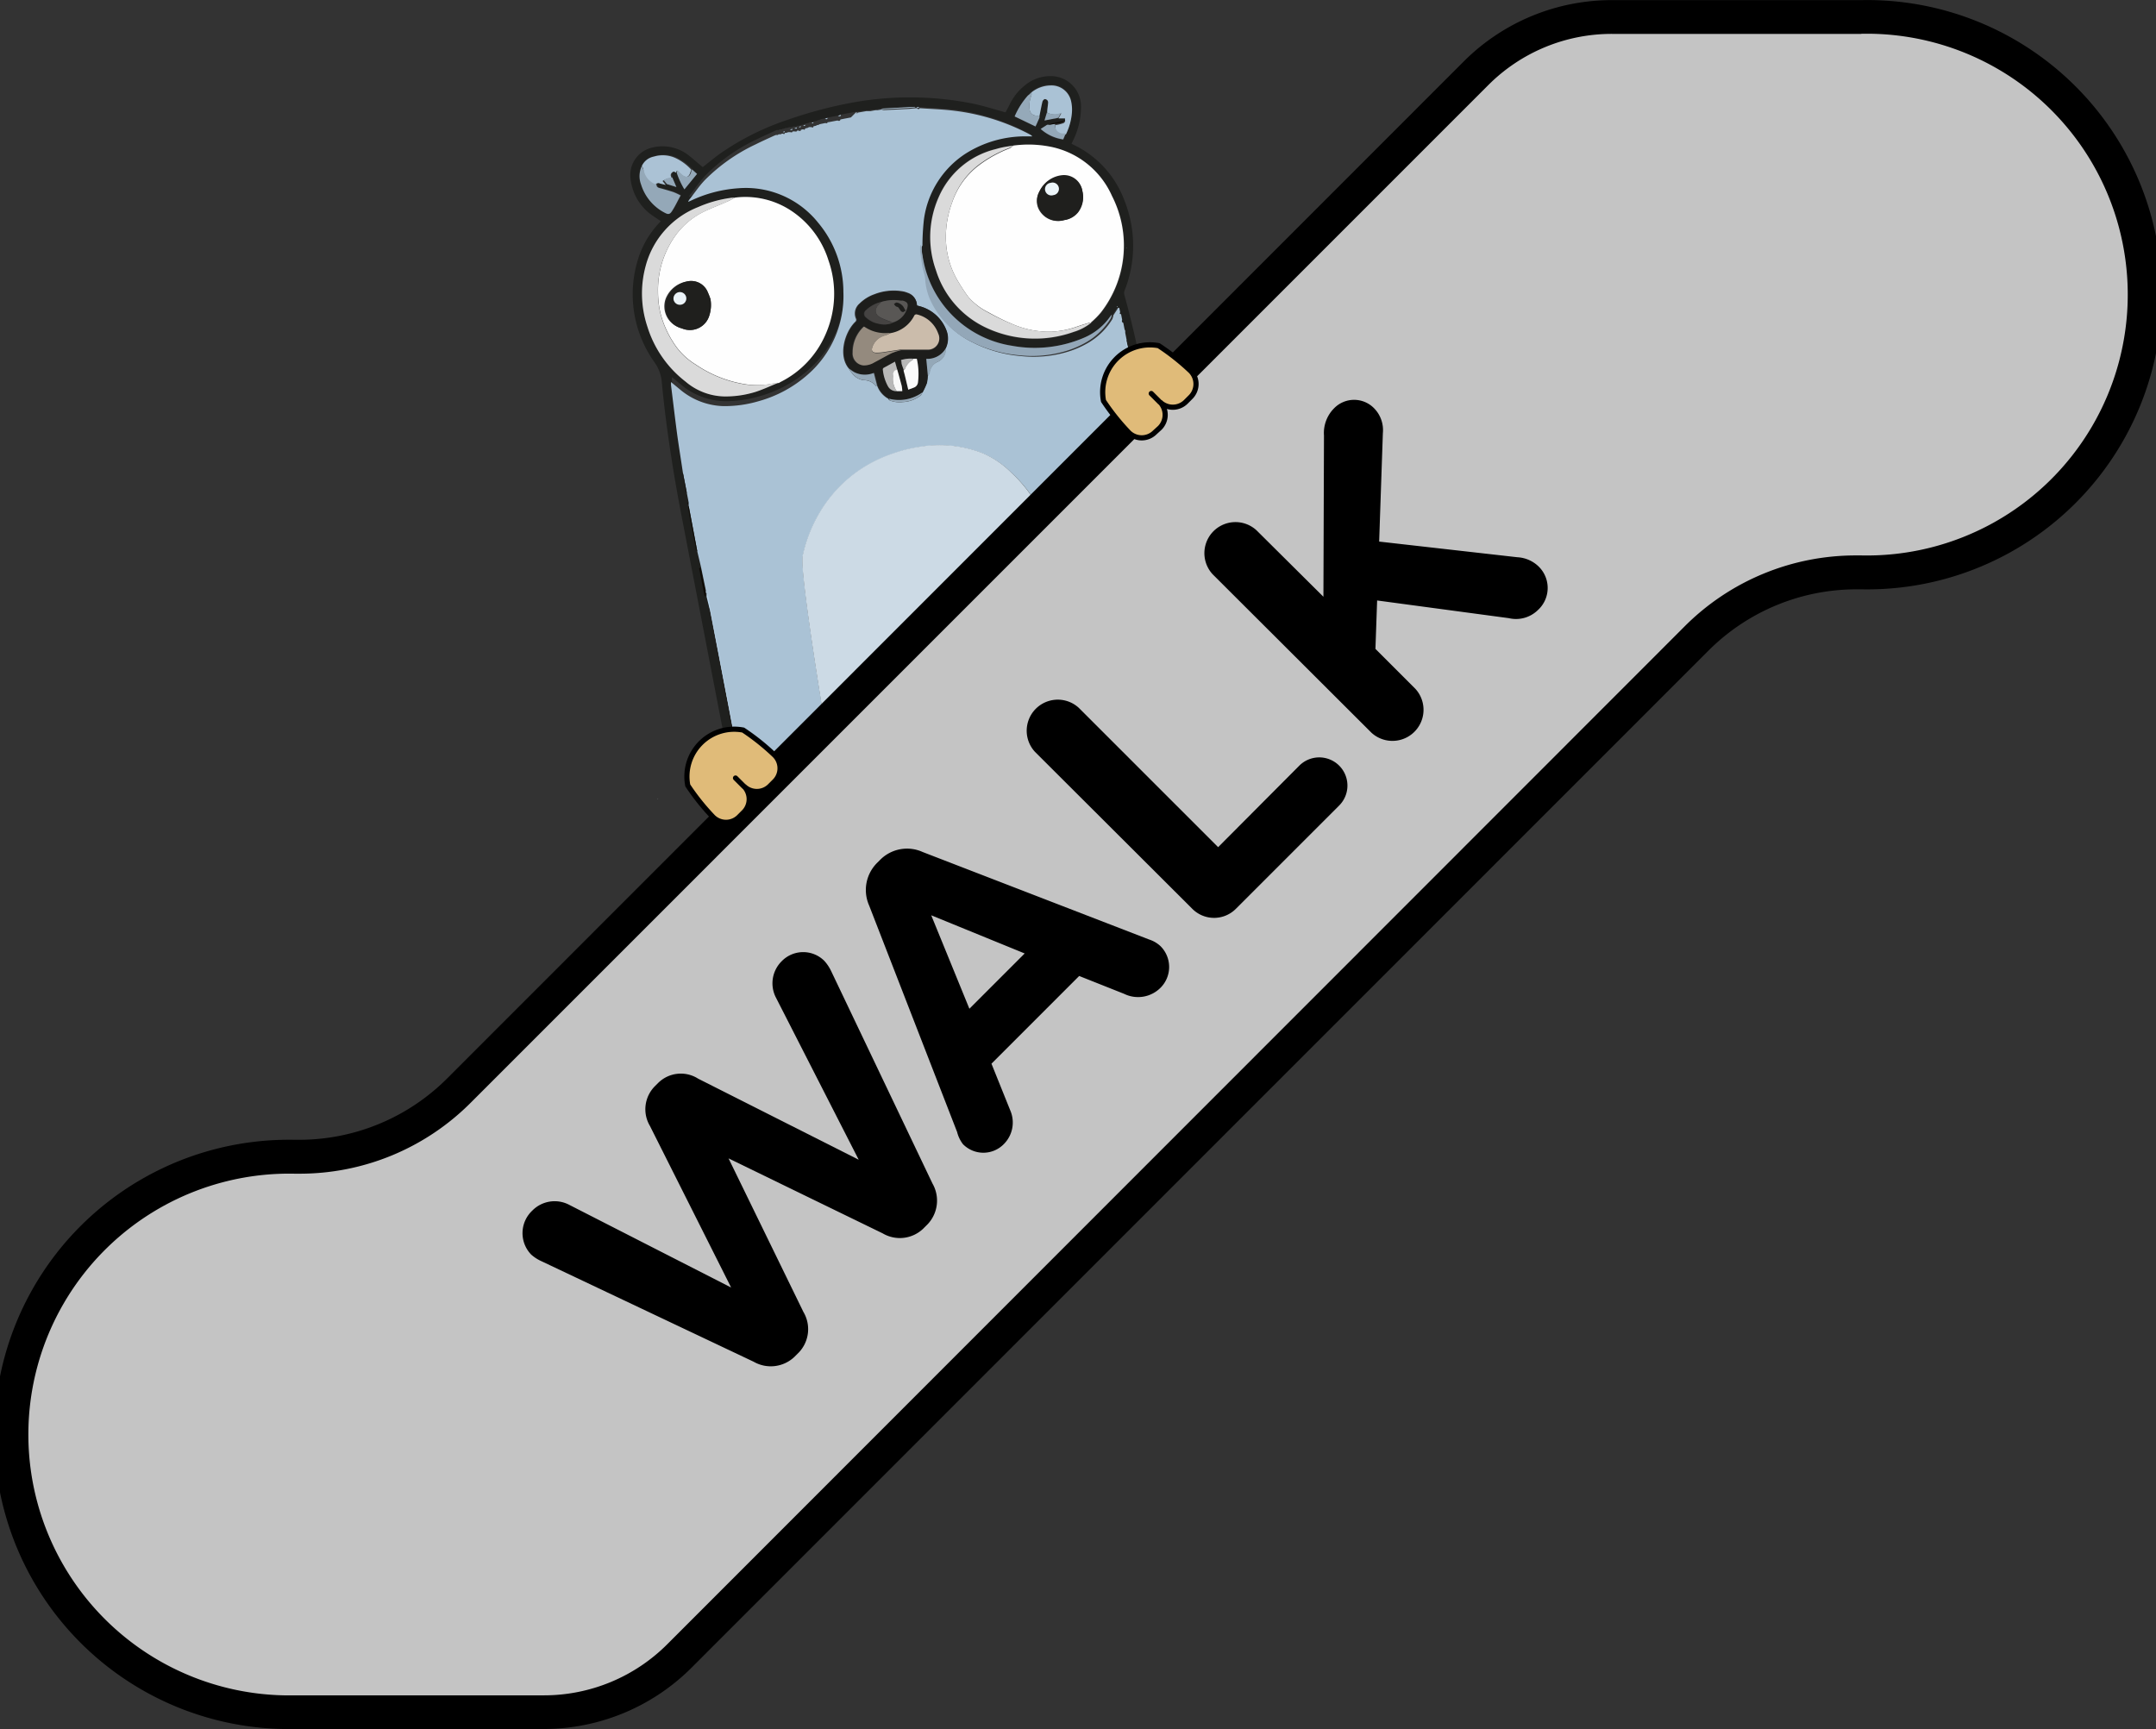 <svg xmlns="http://www.w3.org/2000/svg" viewBox="0 0 191.47 153.56"><rect x="0" y="0" width="191.47" height="153.56" fill="#333333" stroke="none"/><defs><style>.cls-1{fill:#1f201e;}.cls-2{fill:#aac2d5;}.cls-3{fill:#fefefe;}.cls-4{fill:#dadada;}.cls-5{fill:#93a7b8;}.cls-6{fill:#abc2d5;}.cls-7{fill:#94a8b8;}.cls-8{fill:#95a9b9;}.cls-9{fill:#0e0b06;}.cls-10{fill:#b4cee2;}.cls-11{fill:#bad5ea;}.cls-12{fill:#ccdae5;}.cls-13{fill:#1d1d1b;}.cls-14{fill:#1f1f1d;}.cls-15{fill:#cbbcab;}.cls-16{fill:#948a7e;}.cls-17{fill:#595755;}.cls-18{fill:#fbfbfb;}.cls-19{fill:#454342;}.cls-20{fill:#b8b8b8;}.cls-21{fill:#f9f9f9;}.cls-22{fill:#edf6fa;}.cls-23{fill:#ebf3f8;}.cls-24{fill:#676a6c;}.cls-25{fill:#c4c4c4;}.cls-26,.cls-27{fill:#e0bb79;stroke:#000;stroke-miterlimit:10;stroke-width:0.46px;}.cls-27{stroke-linecap:round;}</style></defs><title>Element 1</title><g id="Ebene_2" data-name="Ebene 2"><g id="Ebene_1-2" data-name="Ebene 1"><path class="cls-1" d="M68.28,84.59a.67.67,0,0,1-.37-.55c-.75-3.79-6.59-34.1-7.32-37.9-.78-4-1.43-8.12-1.82-12.22a3.52,3.52,0,0,0-.63-1.72,10.42,10.42,0,0,1-1.53-9,8.22,8.22,0,0,1,1.94-3.41l.13-.14c-.32-.24-.66-.44-1-.7A4.57,4.57,0,0,1,56,15.89a2.5,2.5,0,0,1,2-2.8,3.74,3.74,0,0,1,3.21.75c.42.32.8.69,1.2,1,.49-.38,1-.8,1.5-1.17a23.53,23.53,0,0,1,6.1-3.05,38.41,38.41,0,0,1,5.22-1.42,28.5,28.5,0,0,1,11.16,0c1,.21,1.92.51,2.91.78l.33-.63a4.94,4.94,0,0,1,1.79-2.06,3.59,3.59,0,0,1,2-.53A2.68,2.68,0,0,1,96,9.39a6.65,6.65,0,0,1-.7,3.08l-.14.3.56.28a8.89,8.89,0,0,1,4.13,4.74,10.79,10.79,0,0,1,0,8.07.55.55,0,0,0,0,.32c.91,3.3,1.59,6.64,2.28,10,.64,3.11,1.29,6.22,1.89,9.34.26,1.37,5.47,29.28,5.67,30.66a.56.56,0,0,1-.19.55l-.26.05-.34-.39c0-.09,0-.18,0-.27-.23-2.17-5.7-30.83-6.11-33l-.36-1.85s0-.07,0-.1c-.1-.52-.19-1-.3-1.56,0,0-.06-.07-.1-.1l-.08-.35-.73-3.34-.47-2.29,0-.22-.12-.44-.2-1.05L100,30.17s0-.06-.06-.08l-.12-.61,0-.09,0-.09-.06-.13-.11-.57-.1-.26-.1-.52-.08-.17-.08-.39,0,0-.06.06-.43.66-.14.17A5.45,5.45,0,0,1,96.26,30a11.09,11.09,0,0,1-6.36.7A9.49,9.49,0,0,1,82,23.07c-.09-.44-.14-.89-.21-1.33a21.7,21.7,0,0,1,.13-2.3,8.28,8.28,0,0,1,3.71-5.87A9.9,9.9,0,0,1,90.86,12l.71,0a.73.73,0,0,0-.23-.17,19.26,19.26,0,0,0-6.76-2.11c-1-.12-2-.15-3-.22h-.23l-.13,0s-.05,0-.08,0l-3,.16-.35.06h-.19l-.44.08H77l-.13,0-.75.13H76l-.35.06-.58.11-.35.07-.26.09-.79.15h0l-.09,0-.22.08-.48.1-.13.07-.08,0-.13.07-.22.05-.17.07-.22,0-.13.07-.22.05-.17.07-.21.05-.17.07-.17,0-.22.07-.17,0-.22.07-.17,0-.17.06-.13,0-.17.07-.08,0-.13.06-.17,0-.08.06-.17,0-.17.07c-.55.26-1.1.5-1.64.77a15.86,15.86,0,0,0-4.48,3.15c-.52.55-.94,1.18-1.41,1.77a1.06,1.06,0,0,0-.09.18l.21-.09a11.69,11.69,0,0,1,4.25-1.12,8.22,8.22,0,0,1,7.08,3.05,9.61,9.61,0,0,1,2.25,6.16,9.26,9.26,0,0,1-3.2,7.37,11,11,0,0,1-4.29,2.32,10.73,10.73,0,0,1-3.15.45,6.24,6.24,0,0,1-3.87-1.48l-.8-.66c0,.11,0,.19,0,.27.18,1.44.34,2.89.54,4.33.16,1.16.35,2.31.52,3.47a.51.51,0,0,0,0,.19c.09.49.18,1,.28,1.48a.65.65,0,0,0,.08.15l.14.8c-.12.08-.07.14,0,.19l0,.12a.51.51,0,0,0,0,.19q.35,1.86.71,3.71c0,.06.07.11.11.16l.28,1.41s0,.07,0,.1q.22,1.19.46,2.38s.07.08.1.12L63,54v0l0,.08s5,26.62,5,26.67q.14.77.3,1.54s.07.08.1.12L68.74,84a.52.52,0,0,1-.2.49ZM91.44,8.36l-.08.07h0l-.08.06a6.82,6.82,0,0,0-1.18,1.86l1.85.89c.06-.14.13-.27.19-.41s.11-.31.16-.46c.09-.44.17-.87.27-1.31a.4.4,0,0,1,.18-.24c.06,0,.19,0,.25.08a.31.31,0,0,1,.05.22c0,.29-.05.57-.08.86h0v0l-.22.73L94,10.49v0l.51,0h0l.07,0,0,.09v.14L93.32,11a1,1,0,0,0-.22.12H93l-.15.1-.42.27a3.76,3.76,0,0,0,2,.93l.23-.54a5.34,5.34,0,0,0,.54-2,3.42,3.42,0,0,0-.09-1,1.78,1.78,0,0,0-1.79-1.35,2.78,2.78,0,0,0-1.72.62l-.09.07-.08.08Zm-32.21,8,.84.27-.36-.84a1.26,1.26,0,0,0,0-.15.27.27,0,0,1,.06-.36c.13-.1.25,0,.35,0a7.08,7.08,0,0,0,.69,1.51l1.12-1.37-.44-.4a4.46,4.46,0,0,0-1.33-1,2.73,2.73,0,0,0-2-.16,1.47,1.47,0,0,0-1.06.83,2.09,2.09,0,0,0-.11,1.66,4.23,4.23,0,0,0,2.13,2.53c.28.15.43.13.6-.14.27-.45.51-.92.78-1.41a6,6,0,0,0-.64-.3c-.4-.14-.82-.25-1.23-.36-.16,0-.27-.12-.27-.3a.29.29,0,0,1,.42-.17Zm6.05,1.2h-.22a10.77,10.77,0,0,0-3,.83,7.76,7.76,0,0,0-4.68,5.26A9.28,9.28,0,0,0,57.49,29a9.83,9.83,0,0,0,3.37,4.88,5.48,5.48,0,0,0,3.45,1.32,9,9,0,0,0,2.79-.41c.69-.22,1.34-.53,2-.8l.15-.09a8.48,8.48,0,0,0,4-4.22,8.91,8.91,0,0,0,.27-6.57,8.22,8.22,0,0,0-3.09-4.27A7.38,7.38,0,0,0,65.28,17.55ZM90,12.93c-.53.09-1.07.15-1.59.29a7.42,7.42,0,0,0-5.1,4.31A8.73,8.73,0,0,0,83.12,24a8.38,8.38,0,0,0,4.44,5.14,10.21,10.21,0,0,0,7.8.37,4.54,4.54,0,0,0,1.55-.82,7.62,7.62,0,0,0,.88-.88,9.68,9.68,0,0,0,1-10.37A7.6,7.6,0,0,0,93.15,13,10,10,0,0,0,90,12.93Z"/><path class="cls-2" d="M108.87,76.38a2.11,2.11,0,0,1-.29.1L69.06,84a2.66,2.66,0,0,1-.31,0l-.33-1.59-.2-1.1a.36.36,0,0,0,0-.12c-.12-.64-5.3-27.8-5.43-28.44,0,0-.07-.08-.1-.12s0-.11,0-.17l-.44-2.12L61.93,49l-.77-4.06,0-.12,0-.19L61,43.8,60.65,42c-.17-1.15-.36-2.31-.52-3.47-.19-1.44-.36-2.88-.54-4.33,0-.08,0-.16,0-.27l.8.66a6.24,6.24,0,0,0,3.87,1.48,10.73,10.73,0,0,0,3.15-.45,11,11,0,0,0,4.29-2.32,9.26,9.26,0,0,0,3.2-7.37,9.61,9.61,0,0,0-2.25-6.16,8.22,8.22,0,0,0-7.08-3.05,11.69,11.69,0,0,0-4.25,1.12l-.21.09a1.06,1.06,0,0,1,.09-.18c.47-.59.89-1.23,1.41-1.77a15.86,15.86,0,0,1,4.48-3.15c.54-.27,1.1-.52,1.64-.77l.17-.07.17,0,.08-.06.17,0,.13-.06.08,0c.09.05.16.06.17-.07l.13,0,.17-.06.17,0c.1,0,.18.07.22-.07l.17,0c.1,0,.18.07.22-.07l.17,0c.09.06.16.07.17-.07l.21-.05c.09.06.16.07.17-.07l.22-.05.13-.07.22,0c.09.05.16.06.17-.07l.22-.05.13-.07.08,0,.13-.07.48-.1c.1,0,.19.07.22-.08l.09,0h0l.79-.15c.11.05.22.07.26-.09l.35-.07.58-.11L76,10c.06.12.12.08.19,0l.75-.13.13,0h.23l.44-.08h.19l.35-.06a.87.87,0,0,0,.23.05l2.22-.11.6-.06.13,0c.08.13.15.08.23,0,1,.07,2,.1,3,.22a19.26,19.26,0,0,1,6.76,2.11.73.73,0,0,1,.23.17l-.71,0a9.9,9.9,0,0,0-5.21,1.53,8.28,8.28,0,0,0-3.71,5.87,21.7,21.7,0,0,0-.13,2.3s-.06.08-.06.13a3.62,3.62,0,0,0,0,.49c.06.44.12.89.2,1.33s.2.8.25,1.2a5.6,5.6,0,0,0,.36,1.56,7.65,7.65,0,0,0,3.73,3.9,11.53,11.53,0,0,0,4.22,1.2,10.47,10.47,0,0,0,4-.32,8.53,8.53,0,0,0,2-.84,6.15,6.15,0,0,0,2.16-2.11,1.3,1.3,0,0,0,.1-.35l.43-.66.09,0,.08.39c-.06.09-.06.17.08.17l.1.52c-.08.13,0,.2.1.26l.11.57.06.13,0,.09,0,.09.12.61a.42.42,0,0,0,0,.14c.08.37.16.74.26,1.11a4.86,4.86,0,0,0,.19.51l.2,1.05c0,.17-.06.33.12.44l0,.22a.38.38,0,0,0,0,.13q.19,1,.39,2s.07.08.1.12l.73,3.34.08.35.37,1.76.36,1.85c.41,2.14,5.88,30.8,6.11,33C108.87,76.2,108.87,76.29,108.87,76.38ZM75.36,32.71a3.68,3.68,0,0,0,.3.43,1.54,1.54,0,0,0,1.06.63,1.34,1.34,0,0,1,1.08.53l.08-.09a2.14,2.14,0,0,0,1,1.2c0,.05.09.13.15.16a2.35,2.35,0,0,0,1.14.14,2.71,2.71,0,0,0,1.62-.61c.06-.05.08-.16.12-.24a7,7,0,0,0,.38-.82,3.3,3.3,0,0,0,.08-.68s.07,0,.09-.06a.72.72,0,0,0,.09-.23,1.18,1.18,0,0,1,.71-.93,1.16,1.16,0,0,0,.7-1.2,2,2,0,0,0,.08-1.59,3.5,3.5,0,0,0-2.41-2.16l-.21-.06A1.17,1.17,0,0,0,80.61,26a2.18,2.18,0,0,0-.45-.13,4.73,4.73,0,0,0-2.54.27,3.5,3.5,0,0,0-1.28.81A1.15,1.15,0,0,0,76,28.28a.24.24,0,0,1-.07.32C75,29.52,74.42,31.56,75.36,32.71Zm22.1,45.61h0l2.27-.43c.17,0,.22-.09.17-.25-.16-.46-.28-.94-.48-1.39C99,75.34,93.51,47.93,93.09,47c-.29-.63-.52-1.29-.83-1.9A11.91,11.91,0,0,0,89.84,42a8.07,8.07,0,0,0-2.54-1.72,10.54,10.54,0,0,0-5.5-.59,12.77,12.77,0,0,0-2.43.59,12.36,12.36,0,0,0-3.26,1.65,12,12,0,0,0-3.37,3.73,12.67,12.67,0,0,0-1.44,3.72c-.45,2.08,4.63,30.7,5,32.79,0,.22.09.28.33.23l8.31-1.64,10.45-2Z"/><path class="cls-3" d="M90,12.93a10,10,0,0,1,3.12.07,7.6,7.6,0,0,1,5.63,4.4,9.68,9.68,0,0,1-1,10.37,7.62,7.62,0,0,1-.88.88s-.07,0-.1,0c-.37.11-.74.22-1.11.35a7.94,7.94,0,0,1-2.27.46A8.15,8.15,0,0,1,90,28.82a19.91,19.91,0,0,1-2.21-1.08A5.71,5.71,0,0,1,86,26.38,15.3,15.3,0,0,1,85.09,25,7.6,7.6,0,0,1,84,21.1,8.81,8.81,0,0,1,84.55,18a6.92,6.92,0,0,1,2.39-3.32,11.22,11.22,0,0,1,2.74-1.51A2.48,2.48,0,0,0,90,12.93Zm4.47,6.62a1.9,1.9,0,0,0,1.28-.77A2.22,2.22,0,0,0,96.13,17a1.65,1.65,0,0,0-1.86-1.35,2.51,2.51,0,0,0-2,1.44,1.64,1.64,0,0,0-.07,1.39A1.91,1.91,0,0,0,94.5,19.55Z"/><path class="cls-3" d="M65.28,17.55a7.38,7.38,0,0,1,5.21,1.32,8.22,8.22,0,0,1,3.09,4.27,8.91,8.91,0,0,1-.27,6.57,8.48,8.48,0,0,1-4,4.22l-.15.09a1.1,1.1,0,0,0-.28,0,7.15,7.15,0,0,1-2.65.11,10.86,10.86,0,0,1-4.46-1.77,6,6,0,0,1-2-2,8.62,8.62,0,0,1-1.13-2.62,8.45,8.45,0,0,1-.2-1.82,8.3,8.3,0,0,1,1.64-5.13,6.73,6.73,0,0,1,2.3-1.93c.69-.35,1.42-.61,2.13-.93C64.77,17.83,65,17.68,65.28,17.55Zm-2.2,9a5.74,5.74,0,0,0-.21-.59A1.59,1.59,0,0,0,61,25a2.48,2.48,0,0,0-1.86,1.47,2,2,0,0,0,1.38,2.68A1.8,1.8,0,0,0,63,28,3.07,3.07,0,0,0,63.09,26.53Z"/><path class="cls-4" d="M65.28,17.55c-.26.13-.51.28-.78.4-.71.31-1.44.58-2.13.93a6.73,6.73,0,0,0-2.3,1.93,8.3,8.3,0,0,0-1.64,5.13,8.45,8.45,0,0,0,.2,1.82,8.62,8.62,0,0,0,1.13,2.62,6,6,0,0,0,2,2,10.86,10.86,0,0,0,4.46,1.77A7.15,7.15,0,0,0,68.84,34a1.1,1.1,0,0,1,.28,0c-.67.27-1.33.58-2,.8a9,9,0,0,1-2.79.41,5.48,5.48,0,0,1-3.45-1.32A9.83,9.83,0,0,1,57.49,29a9.28,9.28,0,0,1-.15-5.38A7.76,7.76,0,0,1,62,18.39a10.77,10.77,0,0,1,3-.83Z"/><path class="cls-4" d="M90,12.93a2.48,2.48,0,0,1-.36.21,11.22,11.22,0,0,0-2.74,1.51A6.92,6.92,0,0,0,84.55,18,8.81,8.81,0,0,0,84,21.1,7.6,7.6,0,0,0,85.09,25,15.3,15.3,0,0,0,86,26.38a5.71,5.71,0,0,0,1.72,1.35A19.91,19.91,0,0,0,90,28.82a8.15,8.15,0,0,0,3.48.63A7.94,7.94,0,0,0,95.71,29c.37-.13.74-.24,1.11-.35,0,0,.07,0,.1,0a4.54,4.54,0,0,1-1.55.82,10.21,10.21,0,0,1-7.8-.37A8.38,8.38,0,0,1,83.12,24a8.73,8.73,0,0,1,.23-6.45,7.42,7.42,0,0,1,5.1-4.31C89,13.07,89.5,13,90,12.93Z"/><path class="cls-5" d="M98.74,27.93a1.3,1.3,0,0,1-.1.35,6.15,6.15,0,0,1-2.16,2.11,8.53,8.53,0,0,1-2,.84,10.47,10.47,0,0,1-4,.32,11.53,11.53,0,0,1-4.22-1.2,7.65,7.65,0,0,1-3.73-3.9,5.6,5.6,0,0,1-.36-1.56c0-.41-.18-.8-.25-1.2s-.14-.88-.2-1.33a3.62,3.62,0,0,1,0-.49s0-.08.06-.13c.07.44.12.89.21,1.33a9.49,9.49,0,0,0,7.88,7.64,11.09,11.09,0,0,0,6.36-.7A5.45,5.45,0,0,0,98.6,28.1Z"/><path class="cls-2" d="M94.58,10.61l0-.09-.07,0h0l-.51,0v0l.26-.46A1.42,1.42,0,0,1,93,10c0-.29.06-.57.08-.86A.31.31,0,0,0,93,8.89c-.06-.06-.19-.11-.25-.08a.4.4,0,0,0-.18.24c-.1.43-.18.87-.27,1.31-.06,0-.12-.11-.18-.1a.59.59,0,0,1-.68-.51,2.43,2.43,0,0,1,.16-1.29,1,1,0,0,0,0-.25,2.78,2.78,0,0,1,1.72-.62,1.78,1.78,0,0,1,1.79,1.35,3.42,3.42,0,0,1,.09,1,5.34,5.34,0,0,1-.54,2h-.11a.7.7,0,0,1-.84-.67l0-.17c.22,0,.44-.07.65-.13s.15-.11.23-.17v-.14Z"/><path class="cls-6" d="M57,14.74a1.47,1.47,0,0,1,1.06-.83,2.73,2.73,0,0,1,2,.16,4.46,4.46,0,0,1,1.33,1c0,.08-.06.15-.08.23-.13.44-.38.53-.76.26a4.37,4.37,0,0,1-.43-.41l-.1.19c-.11-.09-.22-.15-.35,0a.27.27,0,0,0-.06.36,1.25,1.25,0,0,1,0,.15,1.24,1.24,0,0,0-.77.23l.29.35-.52-.13a.29.29,0,0,0-.42.17,1.7,1.7,0,0,1-1.06-1.15C57.18,15.08,57.11,14.91,57,14.74Z"/><path class="cls-7" d="M57,14.74c.07.17.14.34.2.51A1.7,1.7,0,0,0,58.3,16.4c0,.18.11.26.27.3.41.11.82.23,1.23.36a6,6,0,0,1,.64.3c-.27.49-.5,1-.78,1.41-.17.27-.32.29-.6.14a4.23,4.23,0,0,1-2.13-2.53A2.09,2.09,0,0,1,57,14.74Z"/><path class="cls-8" d="M91.61,8.21a1,1,0,0,1,0,.25,2.43,2.43,0,0,0-.16,1.29.59.59,0,0,0,.68.51c.06,0,.12.07.18.1s-.1.31-.16.46-.12.27-.19.41l-1.85-.89a6.82,6.82,0,0,1,1.18-1.86l.08-.06h0l.08-.07h0l.08-.08Z"/><path class="cls-7" d="M93.7,11l0,.17a.7.7,0,0,0,.84.67h.11l-.23.54a3.76,3.76,0,0,1-2-.93l.42-.27.15-.1h.09Z"/><path class="cls-7" d="M60.09,15.32l.1-.19a4.37,4.37,0,0,0,.43.41c.38.27.63.18.76-.26,0-.08.06-.15.08-.23l.44.4-1.12,1.37A7.08,7.08,0,0,1,60.09,15.32Z"/><path class="cls-5" d="M93,10a1.42,1.42,0,0,0,1.25,0l-.26.46-1.23.24.22-.73,0,0v0Z"/><path class="cls-5" d="M59.23,16.35,58.94,16a1.24,1.24,0,0,1,.77-.23l.36.84Z"/><path class="cls-9" d="M61.16,44.91,61.93,49c0-.05-.1-.1-.11-.16q-.36-1.85-.71-3.71A.51.51,0,0,1,61.16,44.91Z"/><path class="cls-10" d="M81.28,9.53l-.6.06-2.22.11a.87.87,0,0,1-.23-.05l3-.16S81.26,9.51,81.28,9.53Z"/><path class="cls-9" d="M62.21,50.38l.44,2.12c0,.06,0,.11,0,.17l0,.31s-.1-.07-.1-.12q-.23-1.19-.46-2.38S62.2,50.42,62.21,50.38Z"/><path class="cls-11" d="M62.75,53l0-.31s.09.07.1.12c.13.64,5.31,27.8,5.43,28.44a.36.36,0,0,1,0,.12c-.06-.23-5.17-27-5.23-27.23L63,54v0Z"/><path class="cls-9" d="M63,54.12c.06.23,5.17,27,5.23,27.23l.2,1.1s-.09-.08-.1-.12q-.16-.77-.3-1.54S63,54.17,63,54.12Z"/><path class="cls-11" d="M101.22,35.84s-.09-.07-.1-.12q-.2-1-.39-2a.38.38,0,0,1,0-.13Z"/><path class="cls-10" d="M100.38,31.84a4.86,4.86,0,0,1-.19-.51c-.1-.37-.18-.74-.26-1.11a.42.42,0,0,1,0-.14s.05.05.06.08Z"/><path class="cls-9" d="M60.65,42,61,43.8a.65.65,0,0,1-.08-.15c-.1-.49-.19-1-.28-1.48A.51.51,0,0,1,60.65,42Z"/><path class="cls-9" d="M102.4,41.29,102,39.53s.09.06.1.1c.1.52.2,1,.3,1.56C102.43,41.22,102.41,41.26,102.4,41.29Z"/><path class="cls-9" d="M93.7,11l-.59.1a1,1,0,0,1,.22-.12l1.25-.28c-.08.06-.15.14-.23.17S93.91,11,93.7,11Z"/><path class="cls-10" d="M100.7,33.33c-.18-.11-.15-.27-.12-.44Z"/><path class="cls-9" d="M94,10.51l.51,0Z"/><path class="cls-10" d="M75.61,10l-.58.11Z"/><path class="cls-10" d="M74.68,10.2c0,.16-.15.14-.26.09Z"/><path class="cls-10" d="M73.49,10.47c0,.15-.12.13-.22.08Z"/><path class="cls-10" d="M70.77,11.32c0,.14-.12.12-.22.07Z"/><path class="cls-10" d="M99.62,28.6c-.1-.06-.18-.13-.1-.26Z"/><path class="cls-10" d="M70.38,11.44c0,.14-.12.12-.22.07Z"/><path class="cls-10" d="M81.64,9.5c-.08.08-.15.13-.23,0Z"/><path class="cls-10" d="M76.15,10c-.06.08-.13.12-.19,0Z"/><path class="cls-10" d="M72.24,10.85c0,.13-.08.12-.17.07Z"/><path class="cls-10" d="M70,11.56l-.17.06Z"/><path class="cls-10" d="M71.51,11.08c0,.13-.08.13-.17.07Z"/><path class="cls-10" d="M71.12,11.2c0,.13-.09.13-.17.07Z"/><path class="cls-10" d="M99.42,27.81c-.14,0-.13-.08-.08-.17Z"/><path class="cls-10" d="M69.69,11.65c0,.13-.08.12-.17.07Z"/><path class="cls-10" d="M68.88,12l-.17.07Z"/><path class="cls-10" d="M72.58,10.73l-.13.07Z"/><path class="cls-10" d="M71.85,11l-.13.07Z"/><path class="cls-9" d="M93,11.15l-.15.1Z"/><path class="cls-10" d="M77.89,9.71h0Z"/><path class="cls-10" d="M69.44,11.75l-.13.06Z"/><path class="cls-10" d="M99.79,29.3l-.06-.13Z"/><path class="cls-10" d="M72.8,10.65l-.13.07Z"/><path class="cls-10" d="M77.26,9.79h0Z"/><path class="cls-10" d="M77,9.79l-.13,0Z"/><path class="cls-10" d="M69.14,11.85l-.08.06Z"/><path class="cls-2" d="M91.36,8.43l-.08.06Z"/><path class="cls-9" d="M61.1,44.61l0,.19C61,44.74,61,44.69,61.1,44.61Z"/><path class="cls-2" d="M91.52,8.28l-.08.08Z"/><path class="cls-2" d="M91.44,8.36l-.08.07Z"/><path class="cls-10" d="M99.26,27.25l-.09,0,.06-.06Z"/><path class="cls-10" d="M99.83,29.47l0-.09Z"/><path class="cls-9" d="M94.46,10.49l.07,0Z"/><path class="cls-9" d="M94.58,10.61v0Z"/><path class="cls-10" d="M73.63,10.44h0Z"/><path class="cls-2" d="M93,10v0l0,0v0Z"/><path class="cls-9" d="M63,54v0Z"/><path class="cls-12" d="M97.47,78.33l-2.1.4-10.45,2-8.31,1.64c-.23,0-.29,0-.33-.23-.36-2.09-5.45-30.71-5-32.79a12.67,12.67,0,0,1,1.44-3.72,12,12,0,0,1,3.37-3.73,12.36,12.36,0,0,1,3.26-1.65,12.77,12.77,0,0,1,2.43-.59,10.54,10.54,0,0,1,5.5.59A8.07,8.07,0,0,1,89.84,42a11.91,11.91,0,0,1,2.41,3.12c.31.62.54,1.27.83,1.9.42.91,5.93,28.32,6.34,29.23.2.45.32.93.48,1.39.06.16,0,.22-.17.25l-2.27.43Z"/><path class="cls-13" d="M82.4,33.35a3.3,3.3,0,0,1-.08.68,7,7,0,0,1-.38.82,3.52,3.52,0,0,1-3,.55,2.14,2.14,0,0,1-1-1.2l-.28-1.08a2.12,2.12,0,0,1-1.73-.06,4.67,4.67,0,0,1-.51-.35c-.94-1.16-.35-3.19.59-4.12a.24.24,0,0,0,.07-.32A1.15,1.15,0,0,1,76.34,27a3.5,3.5,0,0,1,1.28-.81,4.73,4.73,0,0,1,2.54-.27,2.18,2.18,0,0,1,.45.13,1.17,1.17,0,0,1,.83,1.08l.21.06a3.5,3.5,0,0,1,2.41,2.16A2,2,0,0,1,84,30.93a1.89,1.89,0,0,1-1.73.94Zm-2.76,1.39h.49a3.3,3.3,0,0,0-.05-.47c-.13-.48-.27-1-.4-1.45l-.2-.71-1,.55a.17.17,0,0,0-.08.13,3.86,3.86,0,0,0,.47,1.53A.84.84,0,0,0,79.64,34.74Zm.6-1.85.11.41.31,1.3.51-.19a.56.56,0,0,0,.35-.43,6.14,6.14,0,0,0-.1-2.13H81.1A2.82,2.82,0,0,0,80,32c0,.15,0,.27.08.39S80.18,32.71,80.24,32.89Zm-2-6.07a2.89,2.89,0,0,0-1.34.72.4.4,0,0,0,0,.67,2.16,2.16,0,0,0,1.11.55,1.91,1.91,0,0,0,1.2-.07,1.84,1.84,0,0,0,1.31-1.25c.14-.4,0-.58-.38-.69l-.18,0A3.72,3.72,0,0,0,78.26,26.82Zm1.79,4.29,2,0,.36,0a1,1,0,0,0,.92-1.43,2.64,2.64,0,0,0-1.92-1.7.22.22,0,0,0-.19.08,2.91,2.91,0,0,1-2.14,1.58h-.22a3.24,3.24,0,0,1-2-.46L76.67,29a3.09,3.09,0,0,0-1,2.31,1.06,1.06,0,0,0,.92,1.14,1.72,1.72,0,0,0,1-.26c.51-.29,1-.57,1.56-.83A6.31,6.31,0,0,1,80.05,31.11Z"/><path class="cls-7" d="M82.4,33.35l-.14-1.48A1.89,1.89,0,0,0,84,30.93a1.16,1.16,0,0,1-.7,1.2,1.18,1.18,0,0,0-.71.93.72.72,0,0,1-.09.23S82.43,33.33,82.4,33.35Z"/><path class="cls-8" d="M75.36,32.71a4.67,4.67,0,0,0,.51.35,2.12,2.12,0,0,0,1.73.06l.28,1.08-.08.09a1.34,1.34,0,0,0-1.08-.53,1.54,1.54,0,0,1-1.06-.63A3.68,3.68,0,0,1,75.36,32.71Z"/><path class="cls-7" d="M78.91,35.4a3.52,3.52,0,0,0,3-.55c0,.08-.06.19-.12.24a2.71,2.71,0,0,1-1.62.61,2.35,2.35,0,0,1-1.14-.14C79,35.53,79,35.46,78.91,35.4Z"/><path class="cls-14" d="M94.5,19.55a1.91,1.91,0,0,1-2.26-1.11A1.64,1.64,0,0,1,92.31,17a2.51,2.51,0,0,1,2-1.44A1.65,1.65,0,0,1,96.13,17a2.22,2.22,0,0,1-.35,1.82A1.9,1.9,0,0,1,94.5,19.55Zm-1-2.22a.56.56,0,1,0-.23-1.09.56.56,0,1,0,.23,1.09Z"/><path class="cls-14" d="M63.09,26.53A3.07,3.07,0,0,1,63,28a1.8,1.8,0,0,1-2.4,1.18,2,2,0,0,1-1.38-2.68A2.48,2.48,0,0,1,61,25a1.59,1.59,0,0,1,1.84.94A5.74,5.74,0,0,1,63.09,26.53Zm-2.15-.14a.57.57,0,0,0-.65-.44.58.58,0,0,0-.46.67.57.57,0,0,0,.66.44A.56.56,0,0,0,60.94,26.4Z"/><path class="cls-15" d="M79.07,29.59A2.91,2.91,0,0,0,81.21,28a.22.22,0,0,1,.19-.08,2.64,2.64,0,0,1,1.92,1.7,1,1,0,0,1-.92,1.43l-.36,0-2,0a.35.35,0,0,0-.12,0l-1.37.21a4.14,4.14,0,0,1-.73.06c-.37,0-.46-.19-.34-.54a1.62,1.62,0,0,1,1.09-1C78.74,29.76,78.9,29.67,79.07,29.59Z"/><path class="cls-16" d="M79.07,29.59c-.17.08-.33.17-.5.23a1.62,1.62,0,0,0-1.09,1c-.12.35,0,.52.34.54a4.14,4.14,0,0,0,.73-.06l1.37-.21a.35.35,0,0,1,.12,0,6.31,6.31,0,0,0-.83.27c-.53.26-1,.54-1.56.83a1.72,1.72,0,0,1-1,.26,1.06,1.06,0,0,1-.92-1.14,3.09,3.09,0,0,1,1-2.31l.18.11a3.24,3.24,0,0,0,2,.46Z"/><path class="cls-17" d="M78.26,26.82A3.72,3.72,0,0,1,80,26.7l.18,0c.41.12.51.29.38.69a1.84,1.84,0,0,1-1.31,1.25l-.2-.1a6.72,6.72,0,0,1-.9-.37c-.55-.32-.44-.84-.06-1.2A2,2,0,0,0,78.26,26.82Zm2.18.74-.1-.07a.92.92,0,0,0-.72-.63c-.07,0-.15.08-.23.12a.94.94,0,0,0,.15.21c.07.06.19.06.25.13s.13.21.22.31a.26.26,0,0,0,.2.08C80.3,27.68,80.37,27.61,80.44,27.55Z"/><path class="cls-18" d="M81.1,31.86h.32a6.14,6.14,0,0,1,.1,2.13.56.56,0,0,1-.35.43l-.51.19-.31-1.3-.11-.41a.75.75,0,0,0,.12-.14,1.49,1.49,0,0,1,.71-.81S81.09,31.88,81.1,31.86Z"/><path class="cls-19" d="M78.26,26.82a2,2,0,0,1-.16.19c-.39.36-.5.88.06,1.2a6.72,6.72,0,0,0,.9.37l.2.1a1.91,1.91,0,0,1-1.2.07,2.16,2.16,0,0,1-1.11-.55.4.4,0,0,1,0-.67A2.89,2.89,0,0,1,78.26,26.82Z"/><path class="cls-20" d="M79.64,34.74a.84.84,0,0,1-.77-.41,3.86,3.86,0,0,1-.47-1.53.17.17,0,0,1,.08-.13l1-.55.2.71c-.32.07-.33.36-.37.59A1.89,1.89,0,0,0,79.64,34.74Z"/><path class="cls-21" d="M79.64,34.74a1.89,1.89,0,0,1-.33-1.33c0-.24,0-.52.37-.59.14.48.28,1,.4,1.45a3.3,3.3,0,0,1,.05.47Z"/><path class="cls-20" d="M81.1,31.86s0,.07,0,.08a1.49,1.49,0,0,0-.71.81.75.75,0,0,1-.12.14c-.06-.17-.13-.35-.18-.52s0-.25-.08-.39A2.82,2.82,0,0,1,81.1,31.86Z"/><path class="cls-22" d="M93.54,17.33a.56.56,0,1,1-.23-1.09.56.56,0,1,1,.23,1.09Z"/><path class="cls-23" d="M60.94,26.4a.56.56,0,0,1-.46.66.57.57,0,0,1-.66-.44.58.58,0,0,1,.46-.67A.57.57,0,0,1,60.94,26.4Z"/><path class="cls-13" d="M80.44,27.55c-.07.05-.14.13-.22.15a.26.26,0,0,1-.2-.08c-.08-.09-.13-.22-.22-.31s-.18-.07-.25-.13A.94.94,0,0,1,79.4,27c.08,0,.15-.12.23-.12a.92.92,0,0,1,.72.63Z"/><path class="cls-24" d="M70.34,10.36l-.2.19,0,0,.2-.19Z"/><path class="cls-24" d="M58.44,70.9h0a.15.15,0,0,1,0,.06h-.08Z"/><path class="cls-24" d="M100.06,22l0,.07L100,22Z"/><path class="cls-21" d="M40.32,133.17a.08.08,0,0,1-.1,0l-.19,0,.08.22,1.09-.09h0A5.92,5.92,0,0,0,40.32,133.17Z"/><path class="cls-25" d="M26.17,152.06a24.67,24.67,0,0,1,0-49.33h.37a20,20,0,0,0,14.23-5.88L131.1,6.51a17,17,0,0,1,12.08-5h22.12a24.67,24.67,0,1,1,0,49.33h-.37a20,20,0,0,0-14.29,5.88L60.35,147a17,17,0,0,1-12.07,5l-21.72,0Z"/><path d="M165.31,3a23.17,23.17,0,1,1,0,46.33h-.45a21.44,21.44,0,0,0-15.27,6.32L59.29,146a15.48,15.48,0,0,1-11,4.57l-21.76,0h-.36a23.17,23.17,0,1,1,0-46.33h.39a21.44,21.44,0,0,0,15.26-6.32L132.16,7.57a15.48,15.48,0,0,1,11-4.56h22.12m0-3H143.19A18.59,18.59,0,0,0,130,5.45L39.7,95.79a18.59,18.59,0,0,1-13.14,5.44h-.39a26.17,26.17,0,1,0,0,52.33h.4l21.72,0a18.59,18.59,0,0,0,13.13-5.45l90.3-90.32a18.59,18.59,0,0,1,13.14-5.45h.45a26.17,26.17,0,1,0,0-52.33Z"/><path class="cls-26" d="M66,64.84a4.2,4.2,0,0,0-4.92,4.92,20.24,20.24,0,0,0,2.24,2.8,1.64,1.64,0,0,0,2.31,0l.43-.43a1.64,1.64,0,0,0,0-2.31,1.64,1.64,0,0,0,2.31,0l.43-.43a1.64,1.64,0,0,0,0-2.31A20.24,20.24,0,0,0,66,64.84Z"/><line class="cls-27" x1="65.32" y1="69.1" x2="66.04" y2="69.82"/><path class="cls-26" d="M102.9,30.7A4.2,4.2,0,0,0,98,35.61a20.24,20.24,0,0,0,2.24,2.8,1.64,1.64,0,0,0,2.31,0L103,38a1.64,1.64,0,0,0,0-2.31,1.64,1.64,0,0,0,2.31,0l.43-.43a1.64,1.64,0,0,0,0-2.31A20.24,20.24,0,0,0,102.9,30.7Z"/><line class="cls-27" x1="102.24" y1="34.95" x2="102.97" y2="35.68"/><path d="M48.06,112a3.56,3.56,0,0,1-.89-.58,2.74,2.74,0,0,1,.1-3.9,2.78,2.78,0,0,1,3.29-.51l14.37,7.34L57.72,100a2.9,2.9,0,0,1,.43-3.52l.3-.3A2.86,2.86,0,0,1,62,95.8L76.26,103,68.93,88.64a2.76,2.76,0,0,1,.48-3.26,2.66,2.66,0,0,1,3.79-.05,3.79,3.79,0,0,1,.61.91l9,18.87a3.05,3.05,0,0,1-.43,3.62l-.4.4a3,3,0,0,1-3.59.41L64.7,102.88l6.65,13.64a3,3,0,0,1-.4,3.59l-.4.4a3.05,3.05,0,0,1-3.62.43Z"/><path d="M85,100.54,77.19,80.43a3.4,3.4,0,0,1,.73-3.82l.23-.23a3.36,3.36,0,0,1,3.79-.71l20.11,7.77a2.7,2.7,0,0,1,1,.58,2.61,2.61,0,0,1,0,3.72,2.81,2.81,0,0,1-3.21.53l-4-1.59-7.79,7.79,1.67,4.15a2.71,2.71,0,0,1-.58,3,2.54,2.54,0,0,1-3.62,0A2.92,2.92,0,0,1,85,100.54Zm6-15.86-8.3-3.39,3.39,8.3Z"/><path d="M91.91,66.77a2.76,2.76,0,0,1,3.9-3.9l12.37,12.37L115.39,68a2.5,2.5,0,1,1,3.54,3.54l-9.16,9.16a2.73,2.73,0,0,1-3.9,0Z"/><path d="M107.69,51a2.76,2.76,0,0,1,3.9-3.9L117.53,53l.05-14.32a3.1,3.1,0,0,1,.88-2.4,2.48,2.48,0,0,1,3.59,0,2.76,2.76,0,0,1,.76,2.18l-.33,9.64,12.27,1.39a2.93,2.93,0,0,1,1.9.83,2.66,2.66,0,0,1-.08,3.87,2.78,2.78,0,0,1-2.58.71l-11.69-1.57-.15,4.3,3.54,3.54a2.76,2.76,0,0,1-3.9,3.9Z"/></g></g></svg>